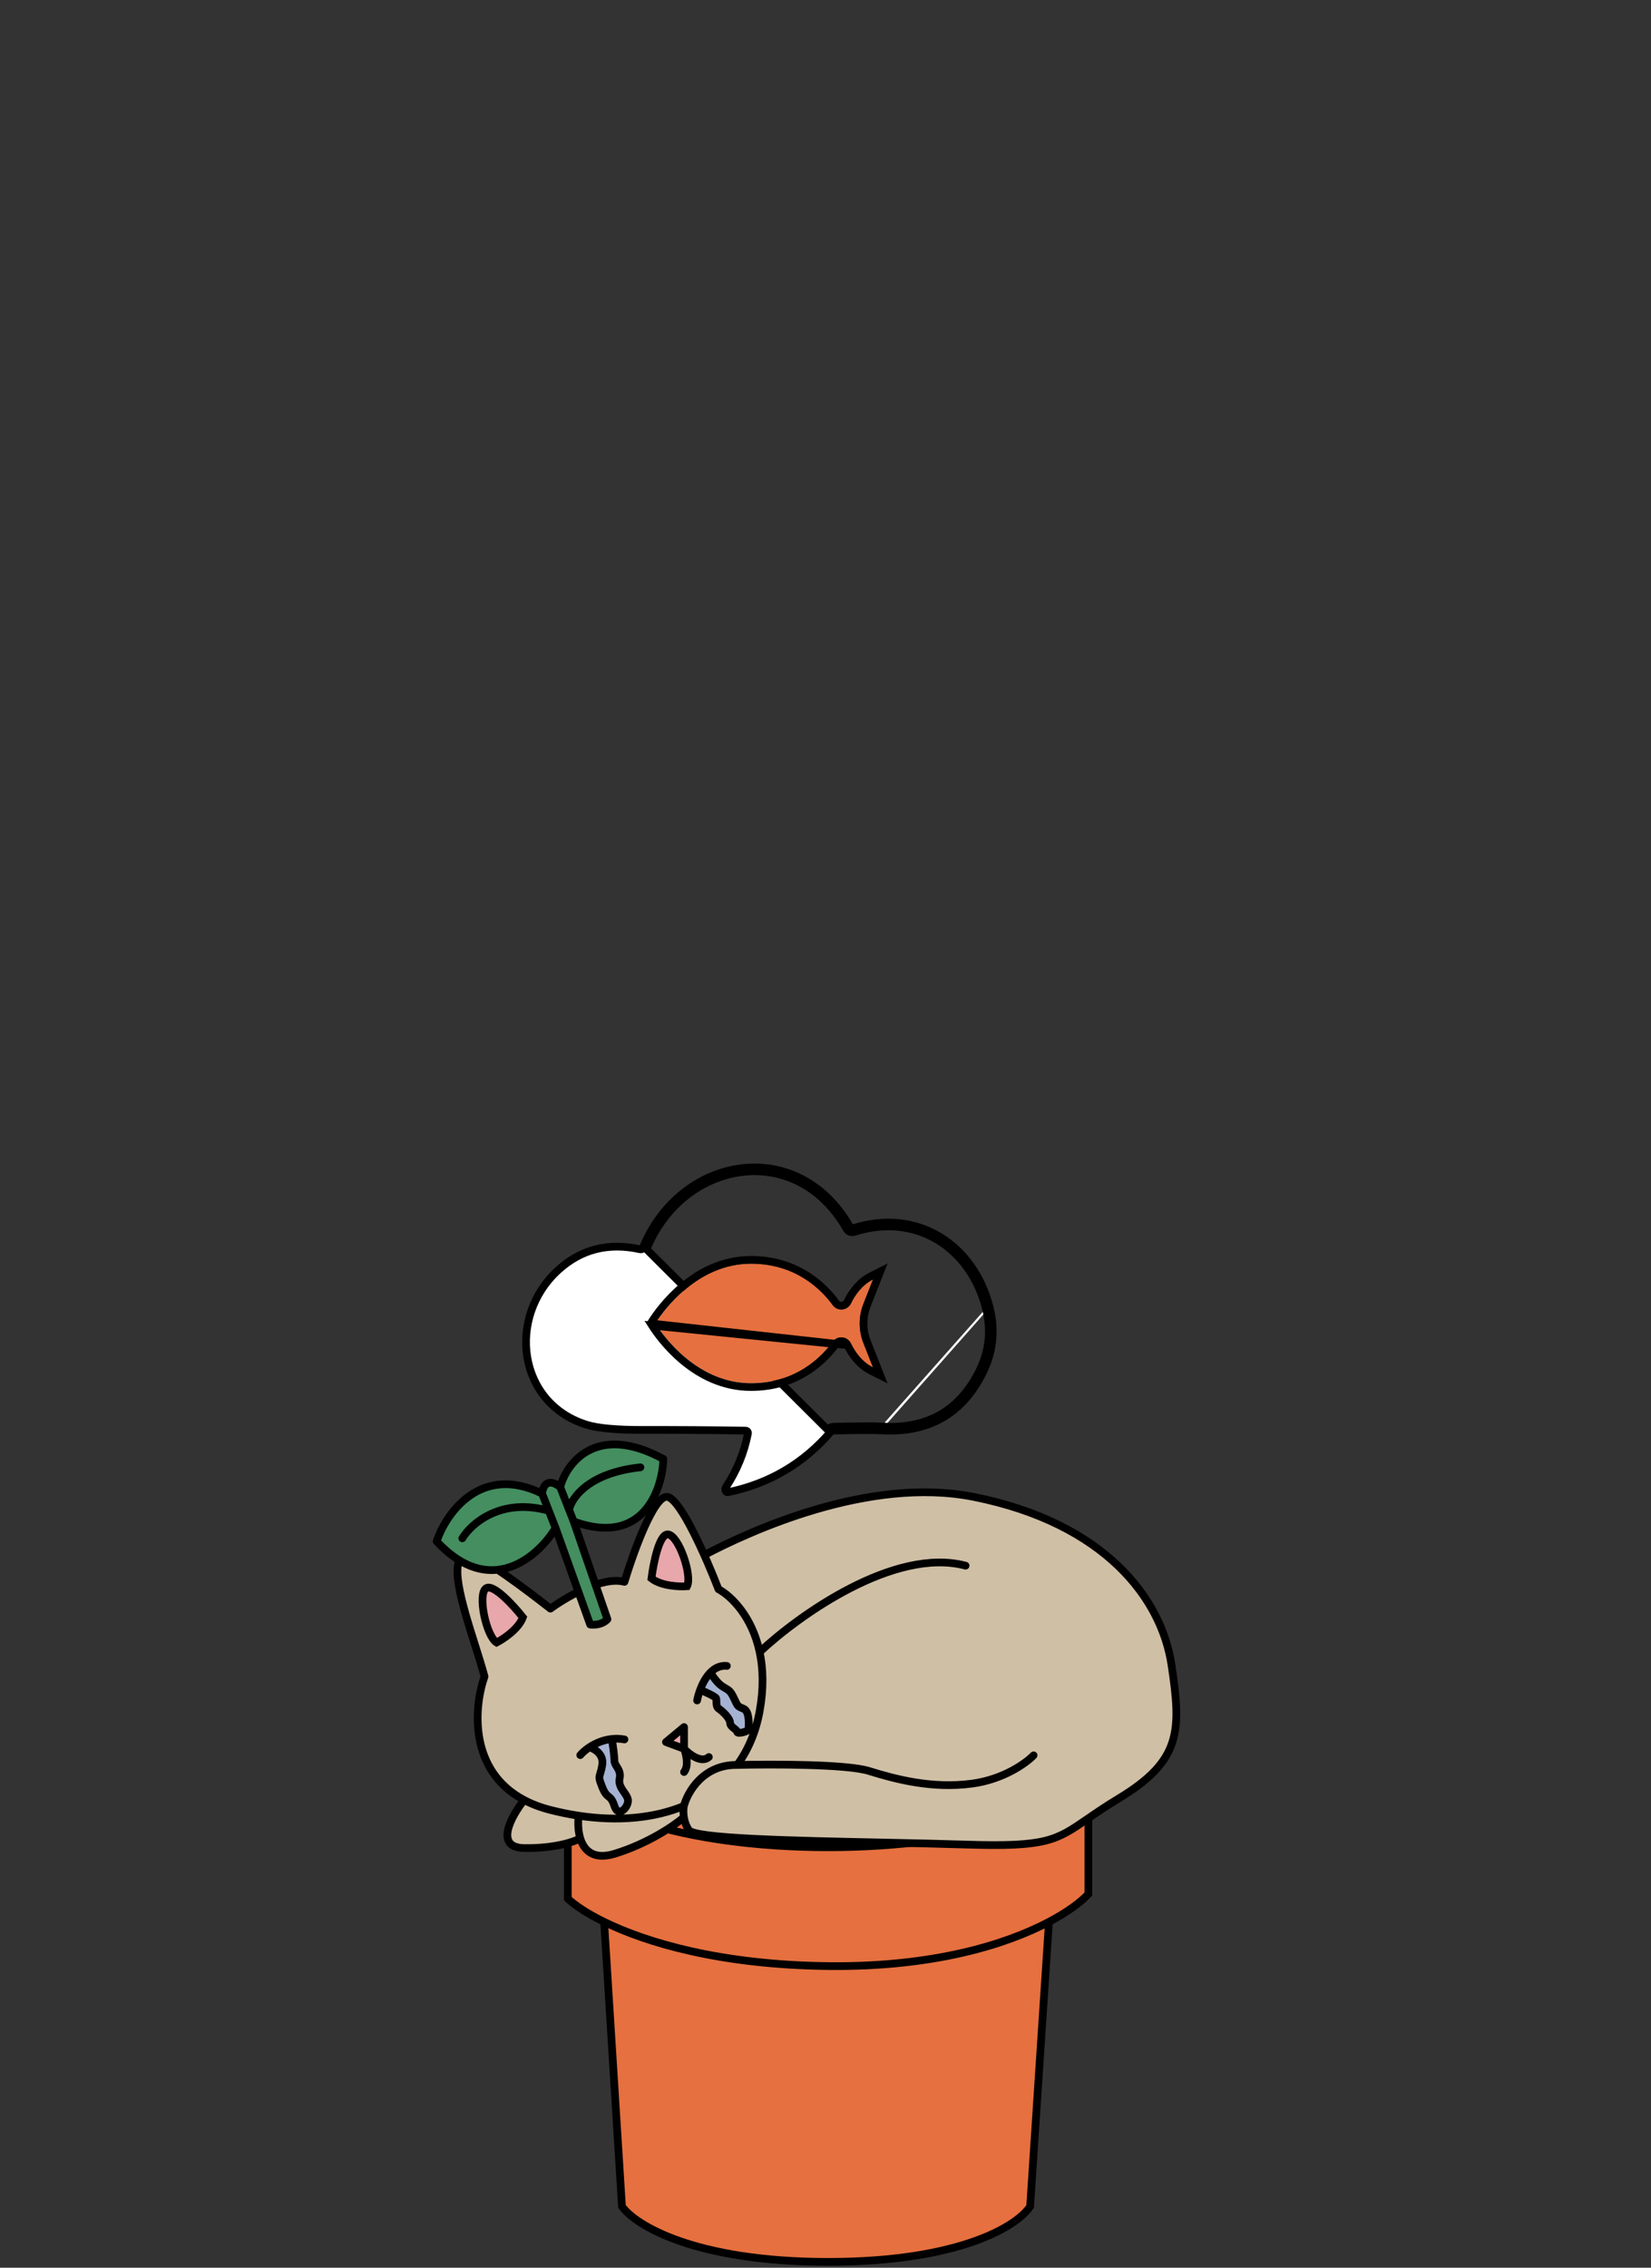 <svg width="241" height="331" viewBox="0 0 241 331" fill="none" xmlns="http://www.w3.org/2000/svg">
<rect x="0" y="0" width="241" height="331" fill="#333333" stroke="none"/>
<path d="M82.881 277.12V257.321C83.629 253.317 92.276 245.307 120.878 245.307C149.48 245.307 158.126 253.317 158.874 257.321V276.448C157.83 277.572 155.921 279.039 153.115 280.52L150.371 322.041C148.673 324.742 140.398 330.144 120.878 330.144C101.357 330.144 92.686 324.742 90.79 322.041L88.186 280.52C85.627 279.266 83.868 278.053 82.881 277.12Z" fill="#E6703F"/>
<path d="M158.874 257.321C158.874 264.117 141.863 269.627 120.878 269.627C99.893 269.627 82.881 264.117 82.881 257.321M158.874 257.321V276.448C157.83 277.572 155.921 279.039 153.115 280.52M158.874 257.321C158.126 253.317 149.48 245.307 120.878 245.307C92.276 245.307 83.629 253.317 82.881 257.321M82.881 257.321V277.12C83.868 278.053 85.627 279.266 88.186 280.52M88.186 280.52C94.336 283.534 105.105 286.787 120.878 286.97C136.27 287.149 146.896 283.802 153.115 280.52M88.186 280.52L90.79 322.041C92.686 324.742 101.357 330.144 120.878 330.144C140.398 330.144 148.673 324.742 150.371 322.041L153.115 280.52" stroke="black" stroke-width="1.125"/>
<path d="M152.497 257.321C152.497 258.306 151.795 259.369 150.216 260.436C148.657 261.49 146.364 262.461 143.479 263.286C137.719 264.933 129.728 265.959 120.878 265.959C112.028 265.959 104.037 264.933 98.276 263.286C95.392 262.461 93.099 261.49 91.539 260.436C89.961 259.369 89.258 258.306 89.258 257.321C89.258 256.336 89.961 255.273 91.539 254.206C93.099 253.152 95.392 252.181 98.276 251.357C104.037 249.71 112.028 248.684 120.878 248.684C129.728 248.684 137.719 249.71 143.479 251.357C146.364 252.181 148.657 253.152 150.216 254.206C151.795 255.273 152.497 256.336 152.497 257.321Z" fill="#3A2314" stroke="black" stroke-width="1.125"/>
<path d="M86.039 255.03C86.771 255.241 88.169 256.053 87.91 257.612C87.809 258.225 87.697 258.587 87.614 258.854C87.433 259.436 87.393 259.565 87.91 260.853C88.281 261.778 88.574 262.014 88.847 262.234C89.128 262.461 89.387 262.67 89.688 263.601C90.281 265.434 91.783 263.707 91.667 262.733C91.62 262.339 91.364 261.972 91.094 261.585C90.697 261.015 90.27 260.403 90.444 259.605C90.618 258.802 90.312 258.311 90.039 257.872C89.856 257.578 89.688 257.308 89.688 256.985C89.688 256.339 89.445 254.606 89.324 253.82C88.014 253.955 86.885 254.469 86.039 255.03Z" fill="#A5B2D2"/>
<path fill-rule="evenodd" clip-rule="evenodd" d="M102.802 226.978C109.215 223.612 126.76 215.412 142.151 218.49C161.39 222.338 169.566 233.4 171.009 243.019C172.452 252.639 172.452 256.967 163.313 262.499C161.401 263.656 159.962 264.645 158.746 265.481C154.153 268.64 152.738 269.612 140.948 269.232C137.317 269.115 133.124 269.027 128.842 268.937C115.542 268.659 101.385 268.362 100.547 267.115C100.137 266.506 99.925 265.842 99.828 265.243C98.501 266.401 94.617 269.091 89.688 270.585C86.644 271.507 85.249 270.113 84.702 268.328C83.813 268.831 80.928 269.819 76.505 269.745C72.083 269.67 74.663 265.039 76.505 262.733C68.46 258.482 69.131 249.283 70.726 244.703C70.38 243.393 69.88 241.814 69.353 240.146C67.454 234.144 65.188 226.978 68.336 226.978C70.267 226.978 77.139 232.305 80.346 234.798C82.602 233.138 87.922 230.033 91.154 230.888C92.429 226.638 95.465 218.207 97.404 218.479C98.741 218.666 100.985 222.92 102.802 226.978ZM86.039 255.03C86.771 255.241 88.169 256.053 87.91 257.612C87.809 258.225 87.697 258.587 87.614 258.854C87.433 259.436 87.393 259.565 87.91 260.853C88.281 261.778 88.574 262.014 88.847 262.234C89.128 262.461 89.387 262.67 89.688 263.601C90.281 265.434 91.783 263.707 91.667 262.733C91.62 262.339 91.364 261.972 91.094 261.585C90.697 261.015 90.27 260.403 90.444 259.605C90.618 258.802 90.312 258.311 90.039 257.872C89.856 257.578 89.688 257.308 89.688 256.985C89.688 256.339 89.445 254.606 89.324 253.82C88.014 253.955 86.885 254.469 86.039 255.03ZM104.573 248.328C104.571 248.152 104.57 247.998 104.533 247.903C104.502 247.663 102.965 246.963 102.201 246.644C102.534 245.747 103.03 244.795 103.707 244.111C103.983 244.598 104.719 245.691 105.464 246.156C105.609 246.247 105.736 246.322 105.848 246.389C106.46 246.751 106.661 246.871 107.152 247.903C107.476 248.582 107.582 248.848 107.772 249.02C107.925 249.158 108.133 249.235 108.55 249.417C109.378 249.777 109.31 251.472 109.283 252.141C109.279 252.229 109.277 252.3 109.277 252.347C109.277 252.754 107.612 253.142 107.612 252.793C107.612 252.645 107.424 252.496 107.208 252.326C106.915 252.095 106.57 251.823 106.57 251.454C106.57 250.814 105.464 249.753 104.94 249.417C104.583 249.187 104.577 248.706 104.573 248.328Z" fill="#CFBFA5"/>
<path d="M104.94 249.417C105.464 249.753 106.57 250.814 106.57 251.454C106.57 251.823 106.915 252.095 107.208 252.326C107.424 252.496 107.612 252.645 107.612 252.793C107.612 253.142 109.277 252.754 109.277 252.347C109.277 252.3 109.279 252.229 109.283 252.141C109.31 251.472 109.378 249.777 108.55 249.417C108.133 249.235 107.925 249.158 107.772 249.02C107.582 248.848 107.476 248.582 107.152 247.903C106.661 246.871 106.46 246.751 105.848 246.389C105.736 246.322 105.609 246.247 105.464 246.156C104.719 245.691 103.983 244.598 103.707 244.111C103.03 244.795 102.534 245.747 102.201 246.644C102.965 246.963 104.502 247.663 104.533 247.903C104.57 247.998 104.571 248.152 104.573 248.328C104.577 248.706 104.583 249.187 104.94 249.417Z" fill="#A5B2D2"/>
<path d="M110.888 241.133C109.789 235.979 106.791 232.997 104.875 231.957C103.193 227.578 99.343 218.751 97.404 218.479M110.888 241.133C111.398 243.529 111.498 246.395 110.888 249.753C110.331 252.814 109.204 255.436 107.612 257.612M110.888 241.133C116.579 235.786 130.559 225.779 140.948 228.525M99.828 263.601C100.358 261.571 102.658 257.532 107.612 257.612M99.828 263.601C95.482 265.398 90.19 265.886 84.469 265.022M99.828 263.601C99.758 263.936 99.715 264.546 99.828 265.243M107.612 257.612C112.678 257.489 123.61 257.489 126.81 258.482C130.809 259.724 136.051 261.103 141.843 260.344C146.478 259.738 149.797 257.333 150.877 256.207M84.469 265.022C83.116 264.818 81.74 264.538 80.346 264.182C78.887 263.81 77.613 263.318 76.505 262.733M84.469 265.022C84.349 265.969 84.363 267.223 84.702 268.328M99.828 265.243C99.925 265.842 100.137 266.506 100.547 267.115C101.385 268.362 115.542 268.659 128.842 268.937C133.124 269.027 137.317 269.115 140.948 269.232C152.738 269.612 154.153 268.64 158.746 265.481C159.962 264.645 161.401 263.656 163.313 262.499C172.452 256.967 172.452 252.639 171.009 243.019C169.566 233.4 161.39 222.338 142.151 218.49C126.76 215.412 109.215 223.612 102.802 226.978C100.985 222.92 98.741 218.666 97.404 218.479M99.828 265.243C98.501 266.401 94.617 269.091 89.688 270.585C86.644 271.507 85.249 270.113 84.702 268.328M76.505 262.733C68.46 258.482 69.131 249.283 70.726 244.703C70.38 243.393 69.88 241.814 69.353 240.146C67.454 234.144 65.188 226.978 68.336 226.978C70.267 226.978 77.139 232.305 80.346 234.798C82.602 233.138 87.922 230.033 91.154 230.888C92.429 226.638 95.465 218.207 97.404 218.479M76.505 262.733C74.663 265.039 72.083 269.67 76.505 269.745C80.928 269.819 83.813 268.831 84.702 268.328M84.702 256.177C84.983 255.849 85.44 255.427 86.039 255.03M91.154 253.889C90.514 253.774 89.901 253.76 89.324 253.82M101.759 248.203C101.844 247.761 101.989 247.213 102.201 246.644M106.104 243.156C105.136 243.063 104.342 243.469 103.707 244.111M86.039 255.03C86.771 255.241 88.169 256.053 87.91 257.612C87.809 258.225 87.697 258.587 87.614 258.854C87.433 259.436 87.393 259.565 87.91 260.853C88.281 261.778 88.574 262.014 88.847 262.234C89.128 262.461 89.387 262.67 89.688 263.601C90.281 265.434 91.783 263.707 91.667 262.733C91.62 262.339 91.364 261.972 91.094 261.585C90.697 261.015 90.27 260.403 90.444 259.605C90.618 258.802 90.312 258.311 90.039 257.872C89.856 257.578 89.688 257.308 89.688 256.985C89.688 256.339 89.445 254.606 89.324 253.82M86.039 255.03C86.885 254.469 88.014 253.955 89.324 253.82M103.707 244.111C103.983 244.598 104.719 245.691 105.464 246.156C105.609 246.247 105.736 246.322 105.848 246.389C106.46 246.751 106.661 246.871 107.152 247.903C107.476 248.582 107.582 248.848 107.772 249.02C107.925 249.158 108.133 249.235 108.55 249.417C109.378 249.777 109.31 251.472 109.283 252.141C109.279 252.229 109.277 252.3 109.277 252.347C109.277 252.754 107.612 253.142 107.612 252.793C107.612 252.645 107.424 252.496 107.208 252.326C106.915 252.095 106.57 251.823 106.57 251.454C106.57 250.814 105.464 249.753 104.94 249.417C104.583 249.187 104.577 248.706 104.573 248.328C104.571 248.152 104.57 247.998 104.533 247.903C104.502 247.663 102.965 246.963 102.201 246.644M103.707 244.111C103.03 244.795 102.534 245.747 102.201 246.644" stroke="black" stroke-width="1.125" stroke-linecap="round" stroke-linejoin="round"/>
<path d="M95.098 230.385C96.514 231.502 99.148 231.615 100.289 231.531C101.089 229.973 99.06 224.038 97.482 223.96C96.22 223.897 95.367 228.217 95.098 230.385Z" fill="#E7A7AB" stroke="black" stroke-width="1.125"/>
<path d="M76.327 236.073C75.697 237.761 73.505 239.224 72.488 239.744C70.996 238.828 69.651 232.706 70.959 231.821C72.004 231.113 74.973 234.361 76.327 236.073Z" fill="#E7A7AB" stroke="black" stroke-width="1.125"/>
<path d="M99.852 255.25L97.213 254.27L99.852 252.083V255.25Z" fill="#E7A7AB"/>
<path d="M99.852 255.25L97.213 254.27L99.852 252.083V255.25ZM99.852 255.25C100.154 256.004 100.576 257.739 99.852 258.644M99.852 255.25C100.606 256.055 102.386 257.422 103.472 256.457" stroke="black" stroke-width="1.125" stroke-linecap="round" stroke-linejoin="round"/>
<path d="M88.669 236.343C88.349 236.727 87.489 237.275 86.146 237.119L81.1 223.031C78.584 227.201 71.589 233.429 63.738 224.973C65.143 220.825 70.187 213.623 79.132 218.004C79.209 217.056 79.845 215.539 81.771 217.045C82.736 213.478 87.097 207.665 96.832 212.955C96.673 217.529 93.833 225.757 83.74 222.072L88.669 236.343Z" fill="#448E60"/>
<path d="M81.771 217.045C79.845 215.539 79.209 217.056 79.132 218.004M81.771 217.045C82.736 213.478 87.097 207.665 96.832 212.955C96.673 217.529 93.833 225.757 83.74 222.072M81.771 217.045L83.074 220.373M79.132 218.004C70.187 213.623 65.143 220.825 63.738 224.973C71.589 233.429 78.584 227.201 81.1 223.031M79.132 218.004L80.116 220.517M83.74 222.072L88.669 236.343C88.349 236.727 87.489 237.275 86.146 237.119L81.1 223.031M83.74 222.072L83.074 220.373M83.074 220.373C83.408 218.637 85.957 214.966 93.482 214.171M81.1 223.031L80.116 220.517M67.485 224.532C68.79 222.371 73.142 218.543 80.116 220.517" stroke="black" stroke-width="1.125" stroke-linecap="round" stroke-linejoin="round"/>
<path d="M128.591 208.776C127.601 208.711 125.299 208.726 121.678 208.812C121.491 208.819 121.341 208.883 121.226 209.027C117.26 213.631 112.276 216.557 106.267 217.805C106.137 217.833 106.001 217.769 105.944 217.654C105.829 217.446 105.843 217.238 105.98 217.044C107.565 214.635 108.633 212.032 109.178 209.228C109.214 209.012 109.063 208.826 108.841 208.819C103.857 208.733 98.859 208.704 93.846 208.711C90.002 208.718 87.255 208.467 85.613 207.951C75.523 204.788 74.01 192.224 81.454 185.404C84.803 182.342 88.797 181.317 93.444 182.349C93.645 182.392 93.781 182.321 93.853 182.134C99.267 168.738 116.407 165.59 124.08 179.108C124.166 179.258 124.346 179.33 124.518 179.28C133.891 176.275 142.131 181.646 144.461 190.826M128.591 208.776C135.49 209.206 140.438 206.409 143.443 200.392C144.97 197.337 145.3 194.146 144.461 190.826M128.591 208.776L128.626 208.214C128.626 208.214 128.626 208.214 128.626 208.214M128.591 208.776L128.628 208.214C128.627 208.214 128.627 208.214 128.626 208.214M144.461 190.826L143.916 190.964M144.461 190.826L143.916 190.964C143.916 190.964 143.916 190.964 143.916 190.964M143.916 190.964C142.783 186.502 140.223 182.996 136.841 180.966C133.464 178.939 129.23 178.36 124.689 179.816L124.682 179.818L124.675 179.82C124.26 179.941 123.81 179.769 123.592 179.387L123.591 179.385C119.865 172.822 113.882 170.344 108.192 171.086C102.483 171.83 97.011 175.825 94.376 182.341L120.794 208.666C121.026 208.382 121.338 208.262 121.656 208.25L121.664 208.249V208.249C125.276 208.163 127.605 208.148 128.626 208.214M143.916 190.964C144.723 194.155 144.406 197.208 142.94 200.141L142.94 200.141C141.478 203.068 139.561 205.179 137.201 206.512C134.839 207.845 131.991 208.424 128.626 208.214" fill="white" stroke="black" stroke-width="1.125"/>
<path d="M124.214 196.088C123.971 195.586 123.495 195.259 122.943 195.209C122.396 195.16 121.875 195.398 121.551 195.844C119.908 198.102 116.173 201.891 109.626 201.891C101.737 201.891 96.807 194.978 95.653 193.17C96.807 191.363 101.737 184.449 109.626 184.449C116.173 184.449 119.908 188.238 121.551 190.497C121.875 190.942 122.396 191.177 122.943 191.13C123.495 191.081 123.971 190.753 124.214 190.252C124.804 189.038 125.809 187.572 127.433 186.751L126.036 190.295C125.306 192.149 125.306 194.191 126.036 196.044L127.433 199.589C125.809 198.768 124.804 197.302 124.214 196.088Z" fill="#E6703F"/>
<path d="M123.708 196.333L123.708 196.333C123.551 196.009 123.248 195.801 122.893 195.77L122.892 195.77C122.544 195.738 122.215 195.887 122.005 196.175L123.708 196.333ZM123.708 196.333C124.324 197.601 125.4 199.192 127.179 200.091L128.498 200.757L127.957 199.383L126.56 195.838L126.56 195.838C125.881 194.117 125.881 192.223 126.56 190.502L126.56 190.502L127.957 186.957L128.498 185.582L127.179 186.249C125.4 187.148 124.324 188.739 123.708 190.006L123.708 190.006C123.551 190.33 123.249 190.538 122.894 190.57C122.542 190.6 122.213 190.45 122.005 190.166C120.305 187.828 116.422 183.887 109.626 183.887C105.509 183.887 102.181 185.692 99.755 187.698C97.33 189.704 95.773 191.937 95.179 192.867L94.986 193.17M123.708 196.333L94.986 193.17M94.986 193.17L95.179 193.473M94.986 193.17L95.179 193.473M95.179 193.473C95.773 194.403 97.331 196.636 99.755 198.642C102.182 200.648 105.509 202.453 109.626 202.453C116.422 202.453 120.305 198.512 122.005 196.175L95.179 193.473Z" stroke="black" stroke-width="1.125"/>
</svg>
